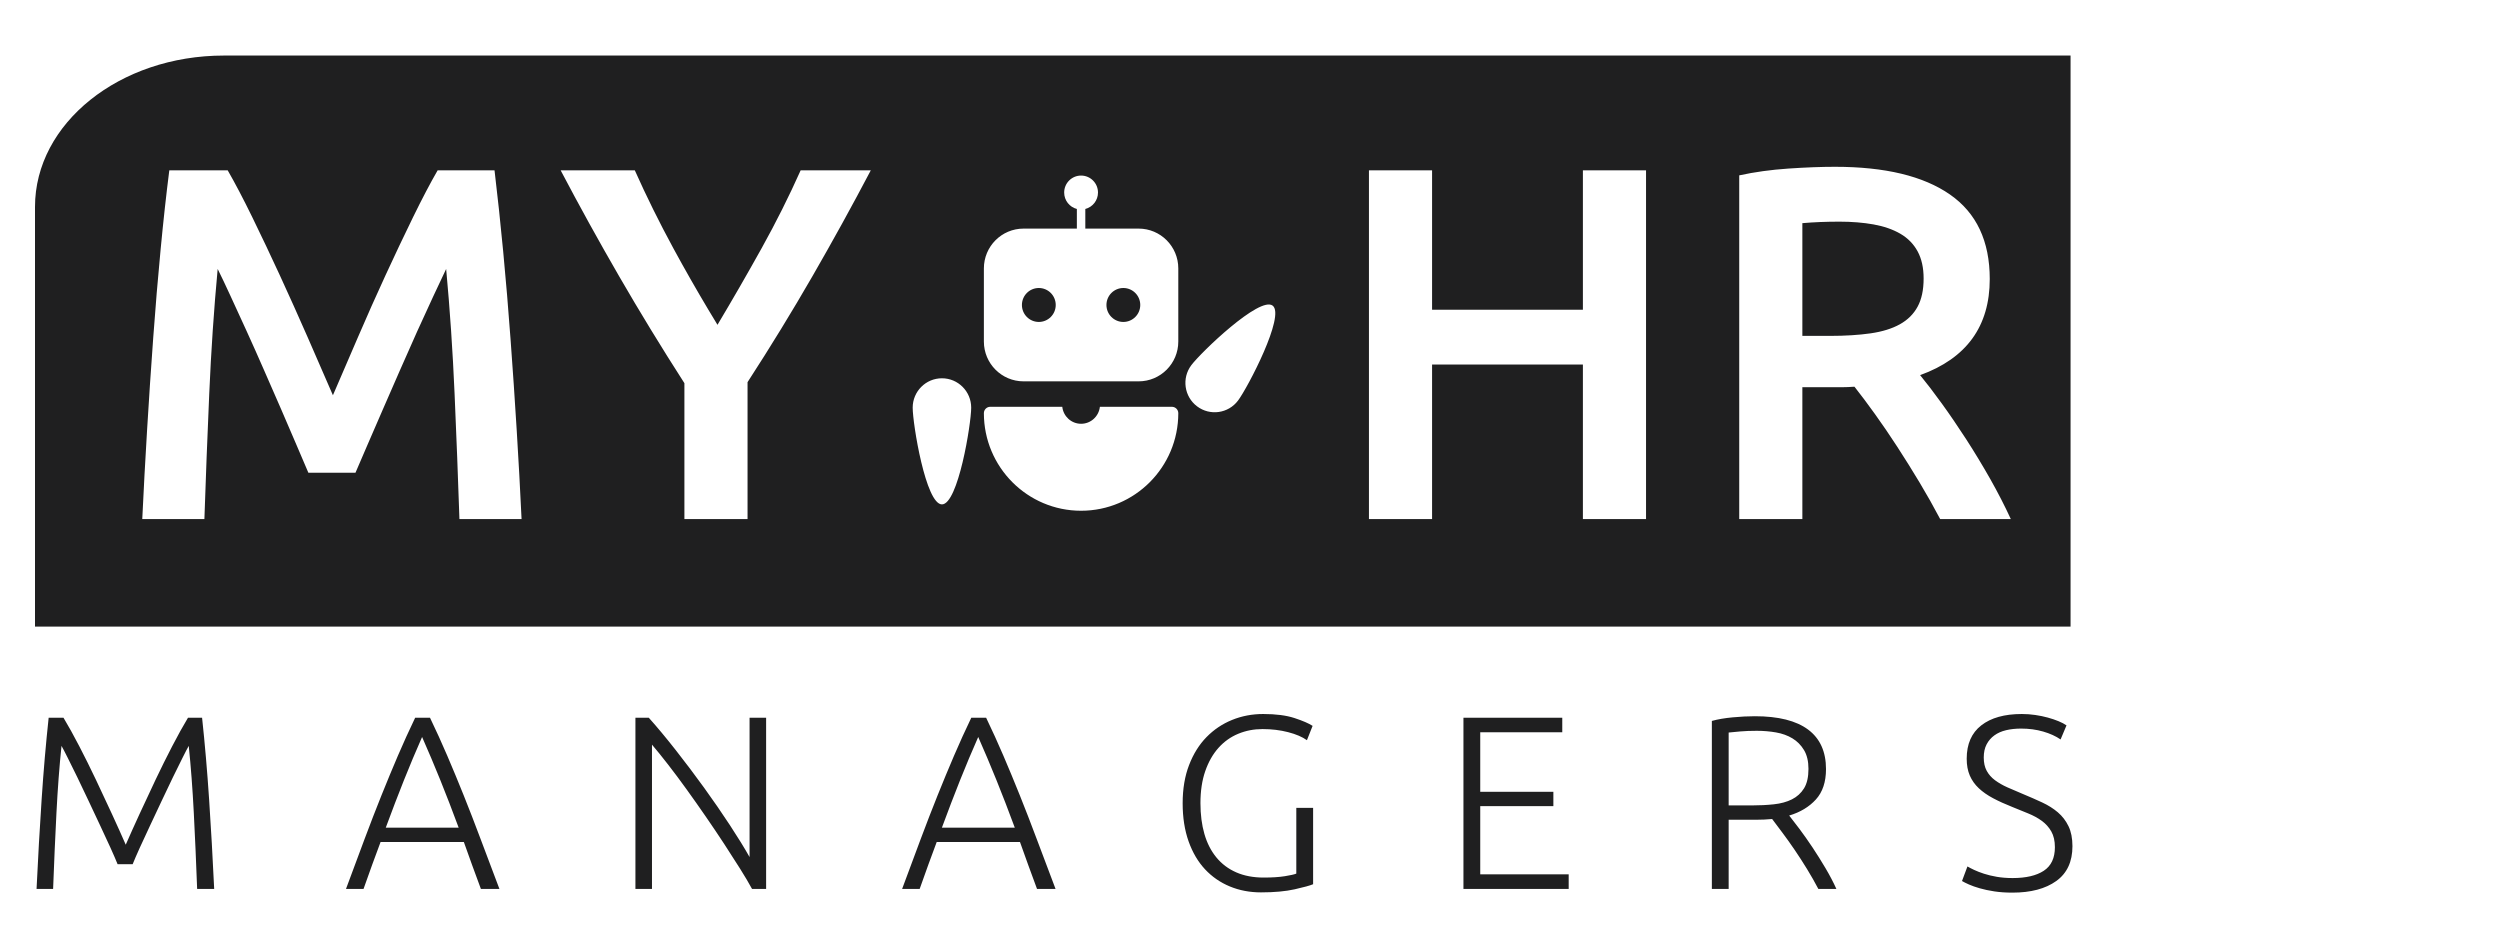 <?xml version="1.0" encoding="UTF-8"?>
<svg width="270px" height="102px" viewBox="0 0 270 102" version="1.1" xmlns="http://www.w3.org/2000/svg" xmlns:xlink="http://www.w3.org/1999/xlink">
    <!-- Generator: Sketch 64 (93537) - https://sketch.com -->
    <title>myhrmanager</title>
    <desc>Created with Sketch.</desc>
    <g id="myhrmanager" stroke="none" stroke-width="1" fill="none" fill-rule="evenodd">
        <g id="Logo" transform="translate(3, 6)" fill="#1F1F20">
            <g id="Group-6">
                <g id="Group-4" transform="translate(0.78, 0)">
                    <g id="Group-27">
                        <path d="M219.841,-8.9384395e-05 L219.841,61.675 L1.13686838e-12,61.675 L1.13686838e-12,16.339 C1.13686838e-12,7.316 9.133,-8.9384395e-05 20.399,-8.9384395e-05 L219.841,-8.9384395e-05 Z M20.811,12.395 L14.505,12.395 C14.173,15.004 13.86,17.848 13.568,20.928 C13.273,24.007 13.007,27.186 12.769,30.465 C12.53,33.744 12.309,37.051 12.108,40.383 C11.905,43.717 11.732,46.941 11.585,50.057 L11.585,50.057 L18.295,50.057 C18.442,45.673 18.615,41.163 18.818,36.524 C19.019,31.888 19.324,27.395 19.729,23.047 C20.125,23.844 20.595,24.832 21.135,26.008 C21.677,27.186 22.253,28.446 22.868,29.786 C23.48,31.126 24.102,32.523 24.734,33.971 C25.364,35.42 25.979,36.824 26.575,38.182 C27.169,39.541 27.719,40.818 28.224,42.014 C28.729,43.209 29.162,44.224 29.524,45.057 L29.524,45.057 L34.61,45.057 C34.97,44.224 35.404,43.218 35.909,42.041 C36.413,40.864 36.963,39.596 37.559,38.237 C38.154,36.878 38.768,35.474 39.399,34.024 C40.03,32.576 40.653,31.172 41.266,29.812 C41.879,28.455 42.457,27.196 42.998,26.036 C43.539,24.877 44.007,23.881 44.405,23.047 C44.809,27.395 45.113,31.888 45.315,36.524 C45.517,41.163 45.692,45.673 45.839,50.057 L45.839,50.057 L52.549,50.057 C52.402,46.941 52.228,43.744 52.025,40.464 C51.824,37.186 51.603,33.926 51.363,30.682 C51.126,27.44 50.86,24.27 50.566,21.172 C50.271,18.074 49.959,15.149 49.629,12.395 L49.629,12.395 L43.486,12.395 C42.691,13.772 41.808,15.457 40.833,17.449 C39.859,19.442 38.866,21.534 37.857,23.726 C36.847,25.919 35.854,28.147 34.881,30.41 C33.907,32.675 33.004,34.768 32.175,36.688 C31.345,34.768 30.434,32.675 29.442,30.41 C28.449,28.147 27.448,25.919 26.439,23.726 C25.428,21.534 24.436,19.442 23.462,17.449 C22.489,15.457 21.604,13.772 20.811,12.395 L20.811,12.395 Z M64.779,12.395 L56.77,12.395 C58.79,16.236 60.9,20.058 63.101,23.862 C65.301,27.666 67.647,31.507 70.136,35.384 L70.136,35.384 L70.136,50.057 L76.955,50.057 L76.955,35.275 C79.444,31.435 81.779,27.621 83.962,23.835 C86.145,20.049 88.246,16.236 90.266,12.395 L90.266,12.395 L82.691,12.395 C81.428,15.221 80.021,18.03 78.47,20.819 C76.918,23.609 75.331,26.362 73.708,29.08 L73.708,29.08 L72.721,27.445 C71.416,25.26 70.158,23.051 68.945,20.819 C67.43,18.03 66.042,15.221 64.779,12.395 L64.779,12.395 Z M150.884,12.395 L144.066,12.395 L144.066,50.057 L150.884,50.057 L150.884,33.373 L167.173,33.373 L167.173,50.057 L173.992,50.057 L173.992,12.395 L167.173,12.395 L167.173,27.449 L150.884,27.449 L150.884,12.395 Z M194.392,12.014 C192.913,12.014 191.235,12.078 189.36,12.205 C187.483,12.333 185.715,12.577 184.057,12.939 L184.057,12.939 L184.057,50.057 L190.875,50.057 L190.875,35.818 L195.204,35.818 C195.564,35.818 195.998,35.8 196.502,35.764 C197.188,36.633 197.927,37.621 198.721,38.726 C199.514,39.831 200.318,41.009 201.129,42.258 C201.942,43.508 202.744,44.795 203.538,46.116 C204.331,47.44 205.071,48.753 205.757,50.057 L205.757,50.057 L213.387,50.057 C212.737,48.644 211.997,47.203 211.169,45.736 C210.337,44.269 209.472,42.838 208.571,41.443 C207.668,40.049 206.785,38.753 205.918,37.557 C205.053,36.362 204.277,35.348 203.592,34.514 C208.606,32.703 211.113,29.242 211.113,24.134 C211.113,20.04 209.68,16.997 206.812,15.004 C203.944,13.011 199.804,12.014 194.392,12.014 Z M110.946,37.934 L103.163,37.934 C102.788,37.934 102.479,38.244 102.479,38.622 C102.479,44.442 107.179,49.161 112.977,49.161 C118.776,49.161 123.476,44.442 123.476,38.622 L123.476,38.622 C123.476,38.237 123.161,37.934 122.785,37.934 L122.785,37.934 L115.008,37.934 C114.893,38.964 114.034,39.768 112.977,39.768 C111.921,39.768 111.061,38.964 110.946,37.934 L110.946,37.934 Z M97.95,34.855 C96.204,34.855 94.79,36.276 94.79,38.027 C94.79,39.779 96.204,48.474 97.95,48.474 C99.695,48.474 101.109,39.779 101.109,38.027 C101.109,36.276 99.695,34.855 97.95,34.855 Z M133.665,27.007 C132.271,25.953 125.93,32.044 124.88,33.443 C123.83,34.842 124.109,36.831 125.503,37.885 C126.897,38.939 128.879,38.659 129.928,37.26 C130.978,35.86 135.059,28.061 133.665,27.007 Z M112.977,12.961 C111.969,12.961 111.151,13.781 111.151,14.794 C111.151,15.648 111.733,16.366 112.521,16.569 L112.521,16.569 L112.521,18.689 L106.762,18.689 C104.396,18.689 102.479,20.614 102.479,22.988 L102.479,22.988 L102.479,30.886 C102.479,33.26 104.396,35.185 106.762,35.185 L106.762,35.185 L119.193,35.185 C121.559,35.185 123.476,33.26 123.476,30.886 L123.476,30.886 L123.476,22.988 C123.476,20.614 121.559,18.689 119.193,18.689 L119.193,18.689 L113.434,18.689 L113.434,16.569 C114.221,16.366 114.803,15.648 114.803,14.794 C114.803,13.781 113.986,12.961 112.977,12.961 Z M194.879,17.939 C196.214,17.939 197.441,18.038 198.559,18.237 C199.677,18.437 200.643,18.773 201.455,19.243 C202.266,19.714 202.889,20.348 203.321,21.145 C203.755,21.942 203.971,22.92 203.971,24.079 C203.971,25.311 203.755,26.327 203.321,27.122 C202.889,27.92 202.248,28.555 201.4,29.025 C200.552,29.496 199.497,29.822 198.235,30.003 C196.972,30.184 195.51,30.276 193.852,30.276 L193.852,30.276 L190.875,30.276 L190.875,18.101 C192.101,17.993 193.436,17.939 194.879,17.939 Z M108.413,25.104 C109.421,25.104 110.239,25.925 110.239,26.937 C110.239,27.949 109.421,28.77 108.413,28.77 C107.404,28.77 106.587,27.949 106.587,26.937 C106.587,25.925 107.404,25.104 108.413,25.104 Z M117.542,25.104 C118.55,25.104 119.368,25.925 119.368,26.937 C119.368,27.949 118.55,28.77 117.542,28.77 C116.534,28.77 115.716,27.949 115.716,26.937 C115.716,25.925 116.534,25.104 117.542,25.104 Z" id="Combined-Shape"></path>
                    </g>
                </g>
                <g id="Group-2" transform="translate(0, 70.804)" fill-rule="nonzero">
                    <path d="M2.736,19.2 C2.842,16.336 2.962,13.601 3.096,10.995 C3.229,8.389 3.411,5.974 3.643,3.751 C3.785,4 4.007,4.427 4.31,5.032 C4.612,5.636 4.959,6.339 5.35,7.139 C5.742,7.94 6.151,8.798 6.578,9.714 C7.005,10.63 7.423,11.52 7.832,12.383 C8.241,13.245 8.61,14.041 8.939,14.771 C9.268,15.5 9.522,16.087 9.7,16.532 L9.7,16.532 L11.327,16.532 C11.505,16.087 11.759,15.5 12.088,14.771 C12.417,14.041 12.786,13.245 13.195,12.383 C13.604,11.52 14.022,10.63 14.449,9.714 C14.876,8.798 15.285,7.94 15.676,7.139 C16.068,6.339 16.415,5.636 16.717,5.032 C17.019,4.427 17.242,4 17.384,3.751 C17.615,5.974 17.798,8.389 17.931,10.995 C18.065,13.601 18.185,16.336 18.291,19.2 L18.291,19.2 L20.132,19.2 C19.972,15.838 19.79,12.618 19.585,9.541 C19.381,6.464 19.127,3.52 18.825,0.709 L18.825,0.709 L17.304,0.709 C16.77,1.598 16.201,2.626 15.596,3.791 C14.992,4.956 14.391,6.166 13.795,7.42 C13.199,8.674 12.621,9.91 12.061,11.129 C11.501,12.347 11.007,13.445 10.58,14.424 C10.153,13.445 9.66,12.347 9.099,11.129 C8.539,9.91 7.961,8.674 7.365,7.42 C6.769,6.166 6.169,4.956 5.564,3.791 C4.959,2.626 4.39,1.598 3.856,0.709 L3.856,0.709 L2.255,0.709 C1.953,3.52 1.699,6.464 1.495,9.541 C1.29,12.618 1.108,15.838 0.948,19.2 L0.948,19.2 L2.736,19.2 Z M36.262,19.2 C36.582,18.293 36.893,17.421 37.196,16.585 C37.498,15.749 37.801,14.931 38.103,14.13 L38.103,14.13 L47.095,14.13 C47.38,14.931 47.673,15.749 47.975,16.585 C48.278,17.421 48.598,18.293 48.936,19.2 L48.936,19.2 L50.937,19.2 C50.208,17.279 49.532,15.487 48.909,13.823 C48.287,12.16 47.678,10.586 47.082,9.101 C46.486,7.615 45.894,6.188 45.307,4.818 C44.72,3.448 44.098,2.079 43.439,0.709 L43.439,0.709 L41.839,0.709 C41.18,2.079 40.558,3.448 39.971,4.818 C39.384,6.188 38.792,7.615 38.196,9.101 C37.6,10.586 36.991,12.16 36.369,13.823 C35.746,15.487 35.079,17.279 34.367,19.2 L34.367,19.2 L36.262,19.2 Z M46.535,12.583 L38.663,12.583 C39.339,10.751 39.993,9.043 40.624,7.46 C41.256,5.877 41.91,4.32 42.586,2.79 C43.262,4.32 43.92,5.877 44.56,7.46 C45.2,9.043 45.859,10.751 46.535,12.583 L46.535,12.583 Z M67.414,19.2 L67.414,3.617 C67.929,4.222 68.512,4.943 69.161,5.779 C69.811,6.615 70.478,7.509 71.162,8.46 C71.847,9.412 72.537,10.39 73.23,11.395 C73.924,12.4 74.582,13.379 75.205,14.33 C75.827,15.282 76.401,16.176 76.926,17.012 C77.451,17.848 77.882,18.577 78.22,19.2 L78.22,19.2 L79.741,19.2 L79.741,0.709 L77.953,0.709 L77.953,15.758 C77.402,14.78 76.695,13.632 75.832,12.316 C74.969,11 74.04,9.652 73.044,8.273 C72.047,6.895 71.029,5.543 69.988,4.218 C68.948,2.893 67.974,1.723 67.067,0.709 L67.067,0.709 L65.626,0.709 L65.626,19.2 L67.414,19.2 Z M96.324,19.2 C96.644,18.293 96.955,17.421 97.258,16.585 C97.56,15.749 97.863,14.931 98.165,14.13 L98.165,14.13 L107.157,14.13 C107.442,14.931 107.735,15.749 108.037,16.585 C108.34,17.421 108.66,18.293 108.998,19.2 L108.998,19.2 L110.999,19.2 C110.27,17.279 109.594,15.487 108.971,13.823 C108.349,12.16 107.739,10.586 107.144,9.101 C106.548,7.615 105.956,6.188 105.369,4.818 C104.782,3.448 104.16,2.079 103.501,0.709 L103.501,0.709 L101.9,0.709 C101.242,2.079 100.62,3.448 100.033,4.818 C99.446,6.188 98.854,7.615 98.258,9.101 C97.662,10.586 97.053,12.16 96.431,13.823 C95.808,15.487 95.141,17.279 94.429,19.2 L94.429,19.2 L96.324,19.2 Z M106.597,12.583 L98.725,12.583 C99.401,10.751 100.055,9.043 100.686,7.46 C101.318,5.877 101.972,4.32 102.648,2.79 C103.324,4.32 103.982,5.877 104.622,7.46 C105.262,9.043 105.921,10.751 106.597,12.583 L106.597,12.583 Z M133.186,19.573 C134.626,19.573 135.84,19.462 136.828,19.24 C137.815,19.018 138.478,18.835 138.816,18.693 L138.816,18.693 L138.816,10.448 L137.001,10.448 L137.001,17.546 C136.788,17.635 136.374,17.728 135.76,17.826 C135.147,17.924 134.386,17.973 133.479,17.973 C132.358,17.973 131.371,17.786 130.517,17.412 C129.663,17.039 128.947,16.501 128.369,15.798 C127.791,15.095 127.36,14.25 127.075,13.263 C126.791,12.276 126.648,11.169 126.648,9.941 C126.648,8.625 126.822,7.469 127.169,6.472 C127.516,5.476 127.991,4.64 128.596,3.964 C129.201,3.288 129.913,2.781 130.731,2.443 C131.549,2.105 132.421,1.936 133.346,1.936 C134.342,1.936 135.267,2.048 136.121,2.27 C136.974,2.492 137.65,2.781 138.148,3.137 L138.148,3.137 L138.762,1.59 C138.353,1.323 137.704,1.043 136.814,0.749 C135.925,0.456 134.795,0.309 133.426,0.309 C132.234,0.309 131.113,0.522 130.064,0.949 C129.014,1.376 128.094,1.994 127.302,2.804 C126.511,3.613 125.883,4.618 125.421,5.819 C124.958,7.019 124.727,8.394 124.727,9.941 C124.727,11.489 124.941,12.863 125.368,14.064 C125.795,15.264 126.386,16.269 127.142,17.079 C127.898,17.888 128.792,18.506 129.824,18.933 C130.855,19.36 131.976,19.573 133.186,19.573 Z M166.418,19.2 L166.418,17.626 L156.866,17.626 L156.866,10.261 L164.764,10.261 L164.764,8.714 L156.866,8.714 L156.866,2.283 L165.725,2.283 L165.725,0.709 L155.052,0.709 L155.052,19.2 L166.418,19.2 Z M183.695,19.2 L183.695,11.729 L186.684,11.729 C187.253,11.729 187.822,11.702 188.391,11.649 C188.712,12.076 189.085,12.574 189.512,13.143 C189.939,13.712 190.379,14.33 190.833,14.997 C191.286,15.664 191.731,16.354 192.167,17.065 C192.603,17.777 193.007,18.488 193.381,19.2 L193.381,19.2 L195.329,19.2 C195.009,18.488 194.617,17.741 194.155,16.959 C193.692,16.176 193.221,15.424 192.741,14.704 C192.26,13.984 191.793,13.321 191.34,12.716 C190.886,12.111 190.517,11.631 190.232,11.275 C191.424,10.919 192.385,10.341 193.114,9.541 C193.843,8.74 194.208,7.646 194.208,6.259 C194.208,4.373 193.563,2.95 192.274,1.99 C190.984,1.029 189.067,0.549 186.524,0.549 C185.794,0.549 184.998,0.589 184.135,0.669 C183.273,0.749 182.521,0.878 181.881,1.056 L181.881,1.056 L181.881,19.2 L183.695,19.2 Z M186.203,10.181 L183.695,10.181 L183.695,2.31 C184.033,2.274 184.456,2.234 184.963,2.19 C185.47,2.145 186.061,2.123 186.737,2.123 C187.449,2.123 188.138,2.181 188.805,2.297 C189.472,2.412 190.063,2.626 190.579,2.937 C191.095,3.248 191.513,3.671 191.833,4.204 C192.154,4.738 192.314,5.414 192.314,6.232 C192.314,7.122 192.154,7.824 191.833,8.34 C191.513,8.856 191.077,9.252 190.526,9.528 C189.974,9.803 189.325,9.981 188.578,10.061 C187.831,10.141 187.039,10.181 186.203,10.181 L186.203,10.181 Z M214.34,19.6 C216.332,19.6 217.911,19.182 219.076,18.346 C220.241,17.51 220.824,16.256 220.824,14.584 C220.824,13.73 220.681,13.01 220.397,12.423 C220.112,11.836 219.73,11.338 219.249,10.928 C218.769,10.519 218.204,10.163 217.555,9.861 C216.906,9.559 216.217,9.256 215.487,8.954 C214.882,8.705 214.322,8.465 213.806,8.233 C213.29,8.002 212.841,7.744 212.459,7.46 C212.076,7.175 211.778,6.837 211.565,6.446 C211.351,6.054 211.245,5.574 211.245,5.005 C211.245,4.453 211.347,3.982 211.552,3.591 C211.756,3.199 212.036,2.875 212.392,2.617 C212.748,2.359 213.17,2.172 213.66,2.057 C214.149,1.941 214.687,1.883 215.274,1.883 C216.128,1.883 216.924,1.99 217.662,2.203 C218.4,2.417 219.027,2.701 219.543,3.057 L219.543,3.057 L220.183,1.536 C219.952,1.376 219.663,1.225 219.316,1.083 C218.969,0.94 218.587,0.811 218.169,0.696 C217.751,0.58 217.302,0.487 216.821,0.416 C216.341,0.344 215.852,0.309 215.354,0.309 C213.486,0.309 212.027,0.718 210.978,1.536 C209.928,2.354 209.404,3.555 209.404,5.138 C209.404,5.832 209.515,6.437 209.737,6.953 C209.96,7.469 210.284,7.927 210.711,8.327 C211.138,8.727 211.654,9.087 212.259,9.407 C212.863,9.728 213.548,10.039 214.313,10.341 C214.918,10.59 215.496,10.826 216.048,11.048 C216.599,11.271 217.088,11.538 217.515,11.849 C217.942,12.16 218.284,12.543 218.542,12.996 C218.8,13.45 218.929,14.015 218.929,14.691 C218.929,15.865 218.529,16.714 217.729,17.239 C216.928,17.764 215.807,18.026 214.367,18.026 C213.744,18.026 213.175,17.981 212.659,17.892 C212.143,17.804 211.681,17.692 211.271,17.559 C210.862,17.426 210.507,17.288 210.204,17.145 C209.902,17.003 209.662,16.879 209.484,16.772 L209.484,16.772 L208.897,18.346 C209.075,18.453 209.324,18.577 209.644,18.72 C209.964,18.862 210.355,19 210.818,19.133 C211.28,19.267 211.805,19.378 212.392,19.467 C212.979,19.556 213.628,19.6 214.34,19.6 Z" id="MANAGERS"></path>
                </g>
            </g>
        </g>
    </g>
</svg>